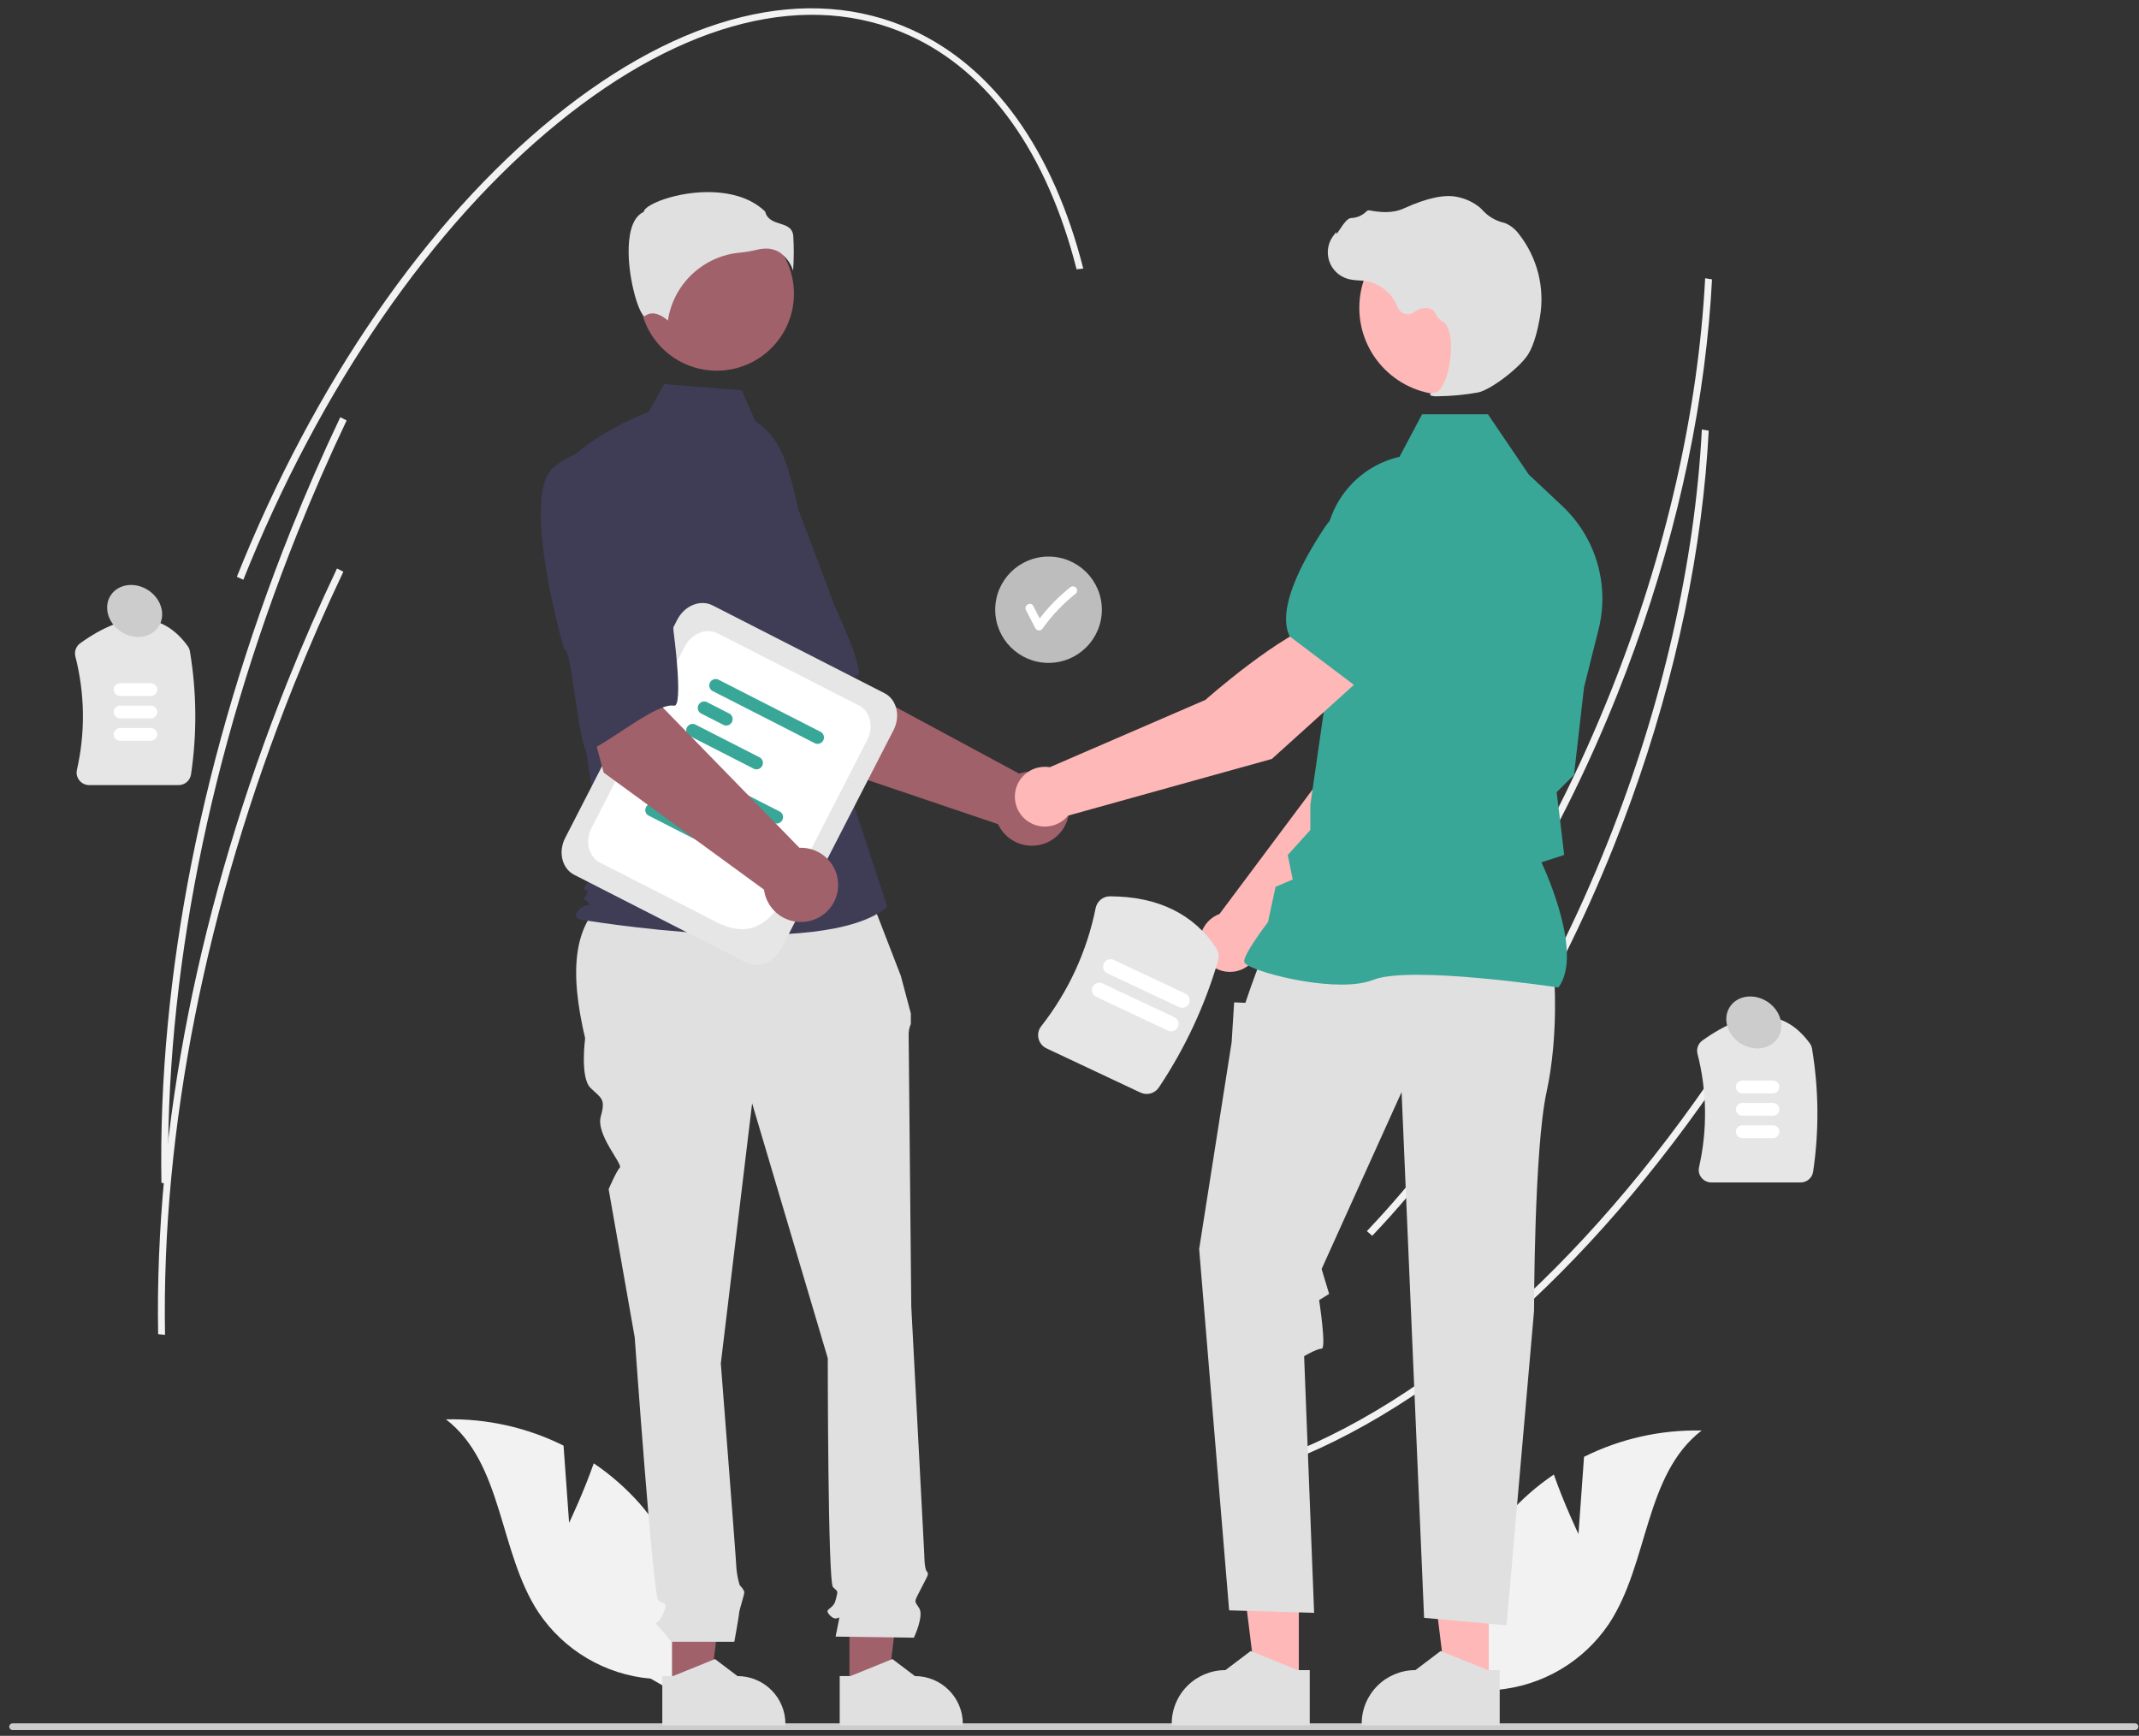 <svg width="191" height="155" viewBox="0 0 191 155" fill="none" xmlns="http://www.w3.org/2000/svg">
<rect x="0" y="0" width="191" height="155" fill="#333333" stroke="none"/>
<g clip-path="url(#clip0_821_772)">
<path d="M152.601 28.745C151.613 39.595 148.8 51.035 144.387 62.073C138.93 75.723 131.475 87.746 122.827 96.842L122.347 96.424C130.953 87.372 138.375 75.403 143.809 61.809C148.72 49.525 151.641 36.741 152.26 24.846L152.873 24.948C152.808 26.204 152.717 27.47 152.601 28.745Z" fill="#F2F2F2"/>
<path d="M156.535 91.756C144.388 111.024 129.651 124.79 115.039 130.52L114.743 129.98C129.254 124.29 143.905 110.593 155.997 91.414L156.535 91.756Z" fill="#F2F2F2"/>
<path d="M152.306 42.253C151.319 53.103 148.505 64.543 144.092 75.581C138.635 89.231 131.18 101.254 122.532 110.35L122.052 109.932C130.658 100.88 138.08 88.91 143.514 75.317C148.425 63.032 151.346 50.249 151.965 38.354L152.578 38.456C152.513 39.712 152.422 40.978 152.306 42.253Z" fill="#F2F2F2"/>
<path d="M15.941 70.106H7.971C7.801 70.107 7.633 70.069 7.479 69.995C7.326 69.921 7.191 69.814 7.085 69.681C6.981 69.551 6.907 69.4 6.869 69.238C6.832 69.076 6.832 68.907 6.869 68.745C7.628 65.406 7.58 61.934 6.73 58.617C6.676 58.399 6.689 58.169 6.767 57.958C6.845 57.747 6.985 57.565 7.168 57.433C11.266 54.495 14.494 54.58 16.761 57.687C16.863 57.829 16.931 57.992 16.959 58.164C17.565 61.795 17.599 65.498 17.059 69.139C17.021 69.408 16.887 69.654 16.682 69.832C16.476 70.01 16.213 70.107 15.941 70.106Z" fill="#E6E6E6"/>
<path d="M13.47 62.149H10.728C10.576 62.149 10.431 62.089 10.324 61.982C10.216 61.875 10.156 61.73 10.156 61.579C10.156 61.428 10.216 61.283 10.324 61.176C10.431 61.069 10.576 61.009 10.728 61.009H13.47C13.621 61.01 13.766 61.07 13.873 61.177C13.98 61.283 14.04 61.428 14.04 61.579C14.04 61.73 13.98 61.875 13.873 61.982C13.766 62.089 13.621 62.149 13.47 62.149Z" fill="white"/>
<path d="M13.47 64.148H10.728C10.576 64.148 10.431 64.088 10.324 63.981C10.216 63.874 10.156 63.73 10.156 63.578C10.156 63.427 10.216 63.282 10.324 63.175C10.431 63.069 10.576 63.008 10.728 63.008H13.47C13.621 63.009 13.766 63.069 13.873 63.176C13.98 63.283 14.04 63.427 14.04 63.578C14.04 63.729 13.98 63.874 13.873 63.981C13.766 64.088 13.621 64.148 13.47 64.148Z" fill="white"/>
<path d="M13.47 66.147H10.728C10.576 66.147 10.431 66.087 10.324 65.98C10.216 65.873 10.156 65.728 10.156 65.577C10.156 65.426 10.216 65.281 10.324 65.174C10.431 65.067 10.576 65.007 10.728 65.007H13.47C13.621 65.007 13.766 65.068 13.873 65.175C13.98 65.281 14.04 65.426 14.04 65.577C14.04 65.728 13.98 65.873 13.873 65.98C13.766 66.087 13.621 66.147 13.47 66.147Z" fill="white"/>
<path d="M160.786 105.585H152.816C152.645 105.586 152.477 105.548 152.324 105.474C152.17 105.4 152.036 105.293 151.93 105.16C151.825 105.03 151.752 104.879 151.714 104.717C151.677 104.555 151.677 104.386 151.714 104.224C152.473 100.885 152.425 97.413 151.575 94.096C151.521 93.878 151.534 93.648 151.612 93.437C151.69 93.226 151.83 93.043 152.013 92.912C156.111 89.974 159.339 90.059 161.606 93.166C161.708 93.308 161.776 93.471 161.804 93.643C162.41 97.274 162.443 100.977 161.903 104.618C161.866 104.887 161.732 105.133 161.526 105.311C161.321 105.488 161.058 105.586 160.786 105.585Z" fill="#E6E6E6"/>
<path d="M158.316 97.628H155.574C155.423 97.628 155.278 97.568 155.171 97.461C155.064 97.354 155.004 97.209 155.004 97.058C155.004 96.907 155.064 96.762 155.171 96.656C155.278 96.549 155.423 96.489 155.574 96.488H158.316C158.468 96.488 158.613 96.548 158.72 96.655C158.827 96.762 158.888 96.907 158.888 97.058C158.888 97.209 158.827 97.354 158.72 97.461C158.613 97.568 158.468 97.628 158.316 97.628Z" fill="white"/>
<path d="M158.316 99.627H155.574C155.423 99.627 155.278 99.567 155.171 99.46C155.064 99.353 155.004 99.208 155.004 99.057C155.004 98.906 155.064 98.761 155.171 98.654C155.278 98.548 155.423 98.487 155.574 98.487H158.316C158.468 98.487 158.613 98.547 158.72 98.654C158.827 98.761 158.888 98.906 158.888 99.057C158.888 99.208 158.827 99.353 158.72 99.46C158.613 99.567 158.468 99.627 158.316 99.627Z" fill="white"/>
<path d="M158.316 101.626H155.574C155.423 101.625 155.278 101.565 155.171 101.458C155.064 101.351 155.004 101.207 155.004 101.056C155.004 100.905 155.064 100.76 155.171 100.653C155.278 100.546 155.423 100.486 155.574 100.486H158.316C158.468 100.486 158.613 100.546 158.72 100.653C158.827 100.76 158.888 100.905 158.888 101.056C158.888 101.207 158.827 101.352 158.72 101.459C158.613 101.566 158.468 101.626 158.316 101.626Z" fill="white"/>
<path d="M190.944 154.183C190.945 154.222 190.937 154.261 190.922 154.297C190.907 154.333 190.885 154.366 190.857 154.394C190.83 154.421 190.797 154.443 190.76 154.458C190.724 154.473 190.685 154.481 190.646 154.48H1.122C1.043 154.48 0.967 154.449 0.912 154.393C0.856 154.338 0.824 154.262 0.824 154.183C0.824 154.104 0.856 154.029 0.912 153.973C0.967 153.917 1.043 153.886 1.122 153.886H190.646C190.685 153.886 190.724 153.893 190.76 153.908C190.797 153.923 190.83 153.945 190.857 153.973C190.885 154 190.907 154.033 190.922 154.069C190.937 154.105 190.945 154.144 190.944 154.183Z" fill="#CCCCCC"/>
<path d="M50.818 135.979L50.321 129.086C47.065 127.463 43.461 126.658 39.821 126.739C44.941 130.685 44.531 138.571 48.077 143.968C49.196 145.643 50.679 147.046 52.415 148.072C54.151 149.098 56.097 149.721 58.108 149.895L62.369 152.339C62.857 149.127 62.64 145.848 61.734 142.727C60.828 139.607 59.254 136.719 57.121 134.264C55.91 132.898 54.532 131.689 53.019 130.667C52.087 133.333 50.818 135.979 50.818 135.979Z" fill="#F2F2F2"/>
<path d="M140.948 136.979L141.445 130.086C144.702 128.463 148.306 127.657 151.945 127.738C146.825 131.684 147.235 139.571 143.689 144.968C142.57 146.643 141.088 148.045 139.351 149.071C137.615 150.097 135.669 150.72 133.658 150.895L129.397 153.339C128.91 150.127 129.127 146.847 130.033 143.727C130.939 140.606 132.513 137.719 134.646 135.263C135.856 133.897 137.234 132.689 138.748 131.667C139.679 134.333 140.948 136.979 140.948 136.979Z" fill="#F2F2F2"/>
<path d="M93.627 59.192C96.257 59.192 98.389 57.067 98.389 54.445C98.389 51.823 96.257 49.698 93.627 49.698C90.998 49.698 88.866 51.823 88.866 54.445C88.866 57.067 90.998 59.192 93.627 59.192Z" fill="#BDBDBD"/>
<path d="M96.073 52.466C96.001 52.398 95.906 52.36 95.807 52.36C95.708 52.36 95.613 52.398 95.541 52.466C94.531 53.27 93.624 54.194 92.84 55.218C92.647 54.846 92.455 54.475 92.262 54.104C92.04 53.675 91.391 54.054 91.613 54.482C91.895 55.025 92.176 55.569 92.458 56.112C92.492 56.167 92.539 56.213 92.596 56.245C92.653 56.277 92.717 56.293 92.782 56.293C92.847 56.293 92.912 56.277 92.968 56.245C93.025 56.213 93.073 56.167 93.107 56.112C93.942 54.938 94.941 53.889 96.073 52.996C96.143 52.926 96.182 52.831 96.182 52.731C96.182 52.632 96.143 52.537 96.073 52.466Z" fill="white"/>
<path d="M72.323 67.906L65.144 56.664L73.458 52.224L75.64 60.802L91.015 69.085C91.623 68.868 92.28 68.831 92.908 68.979C93.535 69.127 94.106 69.454 94.551 69.921C94.995 70.387 95.294 70.972 95.411 71.605C95.528 72.237 95.457 72.89 95.208 73.483C94.959 74.077 94.542 74.585 94.009 74.946C93.475 75.308 92.847 75.506 92.202 75.518C91.557 75.53 90.923 75.355 90.376 75.013C89.829 74.671 89.394 74.179 89.123 73.595L72.323 67.906Z" fill="#A0616A"/>
<path d="M59.898 43.18C57.642 46.482 65.659 58.486 65.659 58.486C66.05 57.647 69.784 67.073 70.409 66.516C72.186 64.934 74.968 60.526 76.515 60.329C77.399 60.217 74.464 53.963 74.464 53.963C74.464 53.963 73.122 50.271 71.302 45.554C70.812 44.211 69.989 43.013 68.91 42.072C67.831 41.131 66.531 40.478 65.13 40.173C65.13 40.173 62.154 39.878 59.898 43.18Z" fill="#3F3D56"/>
<path d="M60.008 150.774L63.417 150.774L65.04 137.66L60.007 137.661L60.008 150.774Z" fill="#A0616A"/>
<path d="M59.138 149.664L60.097 149.664L63.845 148.145L65.853 149.664H65.853C66.988 149.664 68.077 150.114 68.879 150.914C69.682 151.714 70.133 152.799 70.133 153.931V154.069L59.138 154.07L59.138 149.664Z" fill="#E0E0E0"/>
<path d="M75.85 150.774L79.26 150.774L80.882 137.66L75.85 137.661L75.85 150.774Z" fill="#A0616A"/>
<path d="M74.981 149.664L75.94 149.664L79.688 148.145L81.696 149.664H81.696C82.831 149.664 83.92 150.114 84.722 150.914C85.525 151.714 85.976 152.799 85.976 153.931V154.069L74.981 154.07L74.981 149.664Z" fill="#E0E0E0"/>
<path d="M77.326 79.082L55.146 79.635C50.934 81.916 50.87 86.854 52.25 92.716C52.25 92.716 51.784 96.2 52.716 97.129C53.648 98.058 54.114 98.058 53.648 99.684C53.182 101.31 55.644 103.965 55.345 104.263C55.046 104.562 54.347 106.187 54.347 106.187L56.677 119.427C56.677 119.427 58.307 142.422 58.773 142.887C59.239 143.351 59.705 142.887 59.239 144.048C58.773 145.21 58.307 144.745 58.773 145.21C59.186 145.653 59.575 146.118 59.938 146.603H65.571C65.571 146.603 65.995 144.28 65.995 144.048C65.995 143.816 66.461 142.422 66.461 142.19C66.461 141.958 66.049 141.547 66.049 141.547C65.907 141.075 65.811 140.59 65.762 140.1C65.762 139.635 64.365 121.75 64.365 121.75L67.16 98.522L73.916 121.285C73.916 121.285 73.916 141.261 74.382 141.725C74.848 142.19 74.848 141.958 74.615 142.887C74.382 143.816 73.45 143.584 74.149 144.28C74.848 144.977 75.081 143.816 74.848 144.977L74.615 146.139L81.604 146.238C81.604 146.238 82.536 144.28 82.07 143.584C81.604 142.887 81.632 143.077 82.201 141.937C82.769 140.796 83.002 140.564 82.769 140.332C82.536 140.1 82.536 138.864 82.536 138.864L81.371 116.64C81.371 116.64 81.138 93.18 81.138 92.483C81.121 92.125 81.187 91.767 81.332 91.438V90.493L80.439 87.141L77.326 79.082Z" fill="#E0E0E0"/>
<path d="M64.003 33.101C67.809 33.101 70.894 30.025 70.894 26.23C70.894 22.436 67.809 19.359 64.003 19.359C60.197 19.359 57.111 22.436 57.111 26.23C57.111 30.025 60.197 33.101 64.003 33.101Z" fill="#A0616A"/>
<path d="M67.448 37.642C68.933 38.522 69.821 40.139 70.331 41.784C71.275 44.83 71.843 47.98 72.023 51.163L72.561 60.692L79.231 80.984C73.451 85.86 51.725 82.092 51.725 82.092C51.725 82.092 51.058 81.87 51.725 81.205C52.392 80.54 53.041 81.129 52.374 80.465C51.708 79.8 52.167 80.54 52.389 79.875C52.612 79.21 52.389 79.654 52.167 79.432C51.945 79.21 53.888 77.216 53.888 77.216L52.11 65.568L49.887 42.075C52.554 38.75 57.919 36.79 57.919 36.79L59.306 34.303L66.237 34.855L67.448 37.642Z" fill="#3F3D56"/>
<path d="M69.684 22.58C70.219 22.978 70.616 23.534 70.819 24.169C70.896 23.131 70.901 22.089 70.833 21.051C70.752 20.321 70.237 20.157 69.64 19.967C69.101 19.795 68.492 19.601 68.328 18.893C66.162 16.791 62.391 16.898 59.81 17.63C58.39 18.034 57.573 18.552 57.5 18.855L57.485 18.918L57.427 18.947C56.332 19.492 56.119 21.215 56.133 22.565C56.16 25.107 57.041 27.995 57.537 28.229C57.563 28.242 57.569 28.237 57.581 28.228C58.328 27.633 59.239 28.273 59.639 28.621C59.876 27.041 60.636 25.585 61.799 24.486C62.963 23.388 64.462 22.709 66.057 22.56C66.578 22.509 67.095 22.423 67.604 22.301C67.862 22.234 68.127 22.2 68.394 22.198C68.853 22.191 69.303 22.324 69.684 22.58Z" fill="#E0E0E0"/>
<path d="M112.464 84.557L125.72 71.135L129.213 60.401L123.593 58.135C120.808 60.935 117.942 69.507 117.942 69.507L108.894 81.614C108.822 81.641 108.75 81.669 108.679 81.702C108.263 81.898 107.904 82.198 107.637 82.573C107.371 82.948 107.206 83.385 107.159 83.842C107.111 84.299 107.183 84.76 107.366 85.181C107.55 85.602 107.84 85.969 108.207 86.246C108.574 86.523 109.007 86.701 109.464 86.763C109.92 86.824 110.385 86.767 110.813 86.598C111.241 86.428 111.618 86.151 111.907 85.793C112.196 85.436 112.388 85.01 112.464 84.557Z" fill="#FFB8B8"/>
<path d="M122.059 59.363L129.166 61.413L129.193 61.408C131.805 60.902 133.872 56.573 135.146 53.031C135.565 51.862 135.523 50.579 135.029 49.44C134.535 48.301 133.626 47.391 132.486 46.895C131.642 46.534 130.714 46.416 129.806 46.554C128.898 46.693 128.047 47.081 127.35 47.676L123.806 50.718L122.059 59.363Z" fill="#39A798"/>
<path d="M115.978 150.375L112.155 150.375L110.337 135.675L115.978 135.675L115.978 150.375Z" fill="#FFB8B8"/>
<path d="M116.953 149.131L115.877 149.131L111.676 147.428L109.425 149.131H109.424C108.152 149.131 106.932 149.635 106.032 150.532C105.133 151.429 104.627 152.645 104.627 153.914V154.069L116.952 154.07L116.953 149.131Z" fill="#E0E0E0"/>
<path d="M132.94 150.375L129.117 150.375L127.299 135.675L132.941 135.675L132.94 150.375Z" fill="#FFB8B8"/>
<path d="M133.915 149.131L132.84 149.131L128.639 147.428L126.388 149.131H126.387C125.115 149.131 123.895 149.635 122.995 150.532C122.095 151.429 121.59 152.645 121.59 153.914V154.069L133.915 154.07L133.915 149.131Z" fill="#E0E0E0"/>
<path d="M138.768 87.057C138.768 87.057 139.214 92.397 138.098 97.515C136.982 102.633 136.982 117.046 136.982 117.046L134.527 145.132L127.163 144.464L125.154 97.515L118.013 113.313L118.682 115.538L117.79 116.094C117.79 116.094 118.459 120.433 118.013 120.433C117.566 120.433 116.45 121.101 116.45 121.101L117.343 144.019L109.755 143.797L107.077 111.533L109.978 93.065L110.202 89.504L111.206 89.546L111.717 88.058L112.656 85.499L138.768 87.057Z" fill="#E0E0E0"/>
<path d="M139.154 88.179L139.194 88.123C141.318 85.158 138.123 78.033 137.641 77L139.671 76.343L139.214 72.47L138.997 70.743L140.548 69.196L140.553 69.158L141.446 61.37L142.743 56.197C143.233 54.242 143.191 52.192 142.623 50.258C142.055 48.324 140.98 46.576 139.511 45.192L136.51 42.372L132.864 36.993H126.984L124.968 40.79C123.014 41.24 121.279 42.36 120.068 43.954C118.856 45.548 118.244 47.516 118.337 49.514L118.794 59.471L117.006 71.87L117.004 74.113L114.991 76.344L115.431 78.535L113.899 79.19L113.223 82.337C112.943 82.705 111.095 85.162 111.095 85.833C111.095 85.934 111.169 86.032 111.33 86.14C112.589 86.99 119.549 88.723 122.63 87.494C125.911 86.186 138.955 88.148 139.086 88.168L139.154 88.179Z" fill="#39A798"/>
<path d="M129.166 35.256C133.467 35.256 136.953 31.78 136.953 27.492C136.953 23.204 133.467 19.729 129.166 19.729C124.865 19.729 121.379 23.204 121.379 27.492C121.379 31.78 124.865 35.256 129.166 35.256Z" fill="#FFB8B8"/>
<path d="M128.419 35.382C129.625 35.37 130.828 35.255 132.014 35.038C133.189 34.769 135.78 32.771 136.486 31.59C137.011 30.714 137.326 29.357 137.498 28.374C137.73 27.073 137.685 25.737 137.367 24.454C137.048 23.171 136.463 21.969 135.649 20.926C135.335 20.488 134.908 20.144 134.414 19.929C134.371 19.913 134.326 19.899 134.28 19.888C133.564 19.72 132.915 19.342 132.416 18.803C132.319 18.694 132.214 18.592 132.103 18.498C131.543 18.051 130.885 17.742 130.182 17.597C129.047 17.326 127.424 17.666 125.357 18.61C124.319 19.085 123.167 18.952 122.279 18.784C122.229 18.776 122.178 18.78 122.13 18.798C122.083 18.816 122.041 18.845 122.009 18.884C121.642 19.245 121.152 19.455 120.636 19.471C120.321 19.493 120.001 19.937 119.616 20.516C119.528 20.647 119.426 20.8 119.352 20.894L119.337 20.718L119.164 20.919C118.891 21.235 118.703 21.614 118.617 22.022C118.53 22.43 118.549 22.852 118.671 23.251C118.793 23.65 119.014 24.011 119.314 24.301C119.614 24.592 119.982 24.802 120.385 24.912C120.705 24.988 121.032 25.031 121.36 25.041C121.56 25.054 121.766 25.067 121.964 25.096C122.599 25.209 123.195 25.484 123.692 25.895C124.189 26.305 124.571 26.838 124.8 27.44C124.854 27.579 124.94 27.703 125.05 27.804C125.16 27.905 125.292 27.98 125.435 28.022C125.579 28.064 125.73 28.072 125.878 28.047C126.025 28.021 126.165 27.962 126.286 27.874C126.487 27.709 126.725 27.596 126.979 27.543C127.234 27.49 127.498 27.499 127.748 27.57C127.966 27.683 128.138 27.868 128.235 28.093C128.353 28.343 128.543 28.552 128.781 28.695C129.592 29.085 129.694 30.906 129.446 32.432C129.207 33.904 128.687 34.977 128.181 35.042C127.792 35.092 127.748 35.121 127.721 35.191L127.698 35.253L127.743 35.309C127.961 35.382 128.191 35.407 128.419 35.382Z" fill="#E0E0E0"/>
<path d="M121.957 60.193L118.214 55.438C114.401 56.485 107.636 62.497 107.636 62.497L93.742 68.508C93.279 68.431 92.802 68.476 92.362 68.64C91.922 68.804 91.532 69.081 91.233 69.443C90.934 69.805 90.736 70.239 90.659 70.701C90.581 71.163 90.627 71.638 90.793 72.077C90.957 72.516 91.236 72.904 91.599 73.202C91.962 73.499 92.398 73.696 92.862 73.773C93.325 73.85 93.801 73.803 94.242 73.638C94.682 73.473 95.07 73.195 95.368 72.832L113.569 67.77L121.957 60.193Z" fill="#FFB8B8"/>
<path d="M121.06 61.28L126.967 54.716L127.294 50.065C127.356 49.151 127.159 48.239 126.727 47.431C126.296 46.623 125.646 45.952 124.852 45.493C123.771 44.878 122.496 44.695 121.285 44.981C120.074 45.267 119.017 46.001 118.328 47.035C116.241 50.171 113.996 54.41 115.152 56.801L115.163 56.825L121.06 61.28Z" fill="#39A798"/>
<path d="M66.625 85.953L51.275 78.115C50.183 77.557 49.822 76.078 50.469 74.818L60.477 55.334C61.125 54.074 62.54 53.502 63.632 54.059L78.982 61.898C80.073 62.455 80.435 63.934 79.788 65.194L69.779 84.678C69.132 85.939 67.717 86.51 66.625 85.953Z" fill="#E6E6E6"/>
<path d="M64.003 82.35L53.574 77.024C52.551 76.502 52.212 75.117 52.819 73.937L61.133 57.75C61.74 56.57 63.065 56.034 64.088 56.556L76.684 62.988C77.706 63.511 78.045 64.895 77.439 66.076L72.922 74.869C70.221 80.126 68.558 84.675 64.003 82.35Z" fill="white"/>
<path d="M69.159 73.51L59.921 68.793C59.808 68.713 59.728 68.595 59.695 68.46C59.662 68.326 59.679 68.184 59.742 68.061C59.805 67.938 59.911 67.842 60.039 67.79C60.168 67.738 60.311 67.734 60.442 67.779L69.68 72.495C69.793 72.576 69.873 72.694 69.906 72.828C69.939 72.962 69.922 73.104 69.859 73.227C69.795 73.35 69.69 73.446 69.561 73.498C69.433 73.55 69.29 73.554 69.159 73.51Z" fill="#39A798"/>
<path d="M61 71.874L58.892 70.797C58.779 70.717 58.699 70.599 58.666 70.465C58.633 70.33 58.65 70.189 58.713 70.066C58.776 69.942 58.882 69.846 59.01 69.794C59.139 69.742 59.282 69.738 59.413 69.783L61.521 70.859C61.634 70.939 61.714 71.057 61.747 71.192C61.78 71.326 61.763 71.468 61.7 71.591C61.637 71.714 61.531 71.81 61.403 71.862C61.274 71.914 61.131 71.918 61 71.874Z" fill="#39A798"/>
<path d="M63.704 75.785L57.863 72.802C57.75 72.722 57.669 72.603 57.637 72.469C57.604 72.335 57.62 72.193 57.684 72.07C57.747 71.947 57.852 71.851 57.981 71.799C58.109 71.747 58.252 71.743 58.384 71.787L64.225 74.77C64.338 74.85 64.419 74.969 64.451 75.103C64.484 75.237 64.468 75.379 64.404 75.502C64.341 75.625 64.236 75.721 64.107 75.773C63.979 75.825 63.836 75.829 63.704 75.785V75.785Z" fill="#39A798"/>
<path d="M72.814 66.394L63.577 61.677C63.464 61.596 63.383 61.478 63.35 61.344C63.318 61.21 63.334 61.068 63.398 60.945C63.461 60.822 63.566 60.726 63.695 60.674C63.823 60.622 63.966 60.618 64.098 60.662L73.335 65.379C73.448 65.459 73.528 65.577 73.561 65.712C73.594 65.846 73.577 65.988 73.514 66.111C73.451 66.234 73.345 66.33 73.217 66.382C73.088 66.434 72.945 66.438 72.814 66.394Z" fill="#39A798"/>
<path d="M64.656 64.758L62.548 63.681C62.435 63.601 62.355 63.483 62.322 63.349C62.289 63.214 62.306 63.073 62.369 62.95C62.432 62.826 62.538 62.73 62.666 62.678C62.795 62.626 62.938 62.622 63.069 62.667L65.177 63.743C65.29 63.823 65.371 63.941 65.403 64.076C65.436 64.21 65.419 64.352 65.356 64.475C65.293 64.598 65.188 64.694 65.059 64.746C64.93 64.798 64.787 64.802 64.656 64.758Z" fill="#39A798"/>
<path d="M67.359 68.669L61.518 65.686C61.405 65.606 61.325 65.487 61.292 65.353C61.259 65.219 61.276 65.077 61.339 64.954C61.402 64.831 61.508 64.735 61.636 64.683C61.765 64.631 61.908 64.627 62.039 64.671L67.881 67.654C67.994 67.734 68.074 67.852 68.107 67.987C68.14 68.121 68.123 68.263 68.06 68.386C67.996 68.509 67.891 68.605 67.762 68.657C67.634 68.709 67.491 68.713 67.359 68.669L67.359 68.669Z" fill="#39A798"/>
<path d="M53.906 68.99L50.438 56.118L59.705 54.369L59.207 63.204L71.383 75.704C72.028 75.678 72.666 75.839 73.22 76.168C73.774 76.498 74.221 76.981 74.504 77.558C74.788 78.136 74.897 78.783 74.818 79.422C74.739 80.06 74.476 80.662 74.06 81.153C73.644 81.645 73.093 82.005 72.475 82.19C71.858 82.376 71.199 82.377 70.58 82.196C69.961 82.014 69.409 81.657 68.99 81.168C68.571 80.678 68.304 80.078 68.222 79.44L53.906 68.99Z" fill="#A0616A"/>
<path d="M49.488 41.687C46.343 44.163 50.38 58.011 50.38 58.011C51.005 57.327 51.731 67.436 52.495 67.091C54.667 66.113 58.647 62.74 60.181 63.015C61.059 63.172 60.139 56.329 60.139 56.329C60.139 56.329 59.97 52.405 59.653 47.361C59.589 45.933 59.165 44.544 58.418 43.324C57.672 42.104 56.628 41.092 55.384 40.383C55.384 40.383 52.634 39.211 49.488 41.687Z" fill="#3F3D56"/>
<path d="M101.829 97.559L93.452 93.616C93.273 93.532 93.115 93.409 92.991 93.255C92.866 93.102 92.778 92.922 92.733 92.73C92.688 92.542 92.685 92.347 92.727 92.158C92.768 91.969 92.852 91.792 92.972 91.64C95.398 88.548 97.064 84.932 97.836 81.082C97.895 80.788 98.054 80.522 98.287 80.331C98.519 80.14 98.811 80.036 99.112 80.036C103.385 80.05 106.577 81.605 108.602 84.658C108.709 84.816 108.78 84.996 108.809 85.185C108.839 85.374 108.827 85.567 108.775 85.751C107.602 89.779 105.818 93.605 103.485 97.096C103.312 97.359 103.049 97.552 102.744 97.637C102.439 97.722 102.114 97.695 101.829 97.559Z" fill="#E6E6E6"/>
<path d="M104.292 92.028L97.888 89.013C97.728 88.938 97.605 88.803 97.546 88.637C97.486 88.472 97.495 88.29 97.57 88.131C97.646 87.972 97.781 87.85 97.947 87.79C98.113 87.731 98.296 87.74 98.455 87.815L104.86 90.83C104.939 90.867 105.009 90.92 105.068 90.984C105.127 91.048 105.172 91.124 105.201 91.206C105.231 91.287 105.244 91.374 105.24 91.461C105.235 91.548 105.214 91.633 105.177 91.712C105.14 91.791 105.087 91.861 105.023 91.92C104.958 91.978 104.882 92.023 104.8 92.053C104.718 92.082 104.631 92.095 104.544 92.091C104.457 92.087 104.371 92.065 104.292 92.028H104.292Z" fill="white"/>
<path d="M105.286 89.927L98.882 86.912C98.722 86.837 98.599 86.702 98.54 86.537C98.481 86.371 98.489 86.189 98.565 86.03C98.64 85.871 98.775 85.749 98.941 85.689C99.107 85.63 99.29 85.639 99.449 85.714L105.854 88.729C106.013 88.805 106.136 88.939 106.196 89.105C106.255 89.27 106.246 89.452 106.171 89.611C106.096 89.77 105.96 89.893 105.794 89.952C105.629 90.011 105.446 90.002 105.286 89.927V89.927Z" fill="white"/>
<path d="M96.73 23.981L96.133 24.046C93.475 13.632 88.323 6.416 81.232 3.18C72.219 -0.933 61.074 1.829 49.849 10.958C38.568 20.134 28.581 34.627 21.728 51.77L21.149 51.505C28.032 34.288 38.071 19.725 49.415 10.498C60.817 1.225 72.19 -1.557 81.439 2.664C88.733 5.992 94.02 13.364 96.73 23.981Z" fill="#F2F2F2"/>
<path d="M30.953 37.545C29.394 40.82 27.911 44.213 26.545 47.629C18.686 67.288 14.704 87.364 15.029 105.69L14.415 105.624C14.089 87.231 18.083 67.085 25.967 47.365C27.336 43.939 28.823 40.537 30.387 37.253L30.953 37.545Z" fill="#F2F2F2"/>
<path d="M30.659 51.053C29.1 54.328 27.617 57.72 26.251 61.136C18.392 80.795 14.41 100.872 14.735 119.197L14.121 119.132C13.795 100.739 17.789 80.593 25.673 60.873C27.042 57.447 28.529 54.045 30.093 50.761L30.659 51.053Z" fill="#F2F2F2"/>
<path d="M14.15 55.966C14.829 54.948 14.428 53.492 13.253 52.712C12.078 51.933 10.575 52.126 9.896 53.144C9.217 54.161 9.619 55.618 10.794 56.397C11.969 57.176 13.471 56.983 14.15 55.966Z" fill="#CCCCCC"/>
<path d="M158.731 92.711C159.41 91.693 159.009 90.237 157.834 89.458C156.659 88.678 155.156 88.872 154.477 89.889C153.798 90.907 154.2 92.363 155.375 93.142C156.55 93.921 158.052 93.728 158.731 92.711Z" fill="#CCCCCC"/>
</g>
<defs>
<clipPath id="clip0_821_772">
<rect width="190.12" height="153.739" fill="white" transform="translate(0.824 0.742)"/>
</clipPath>
</defs>
</svg>
